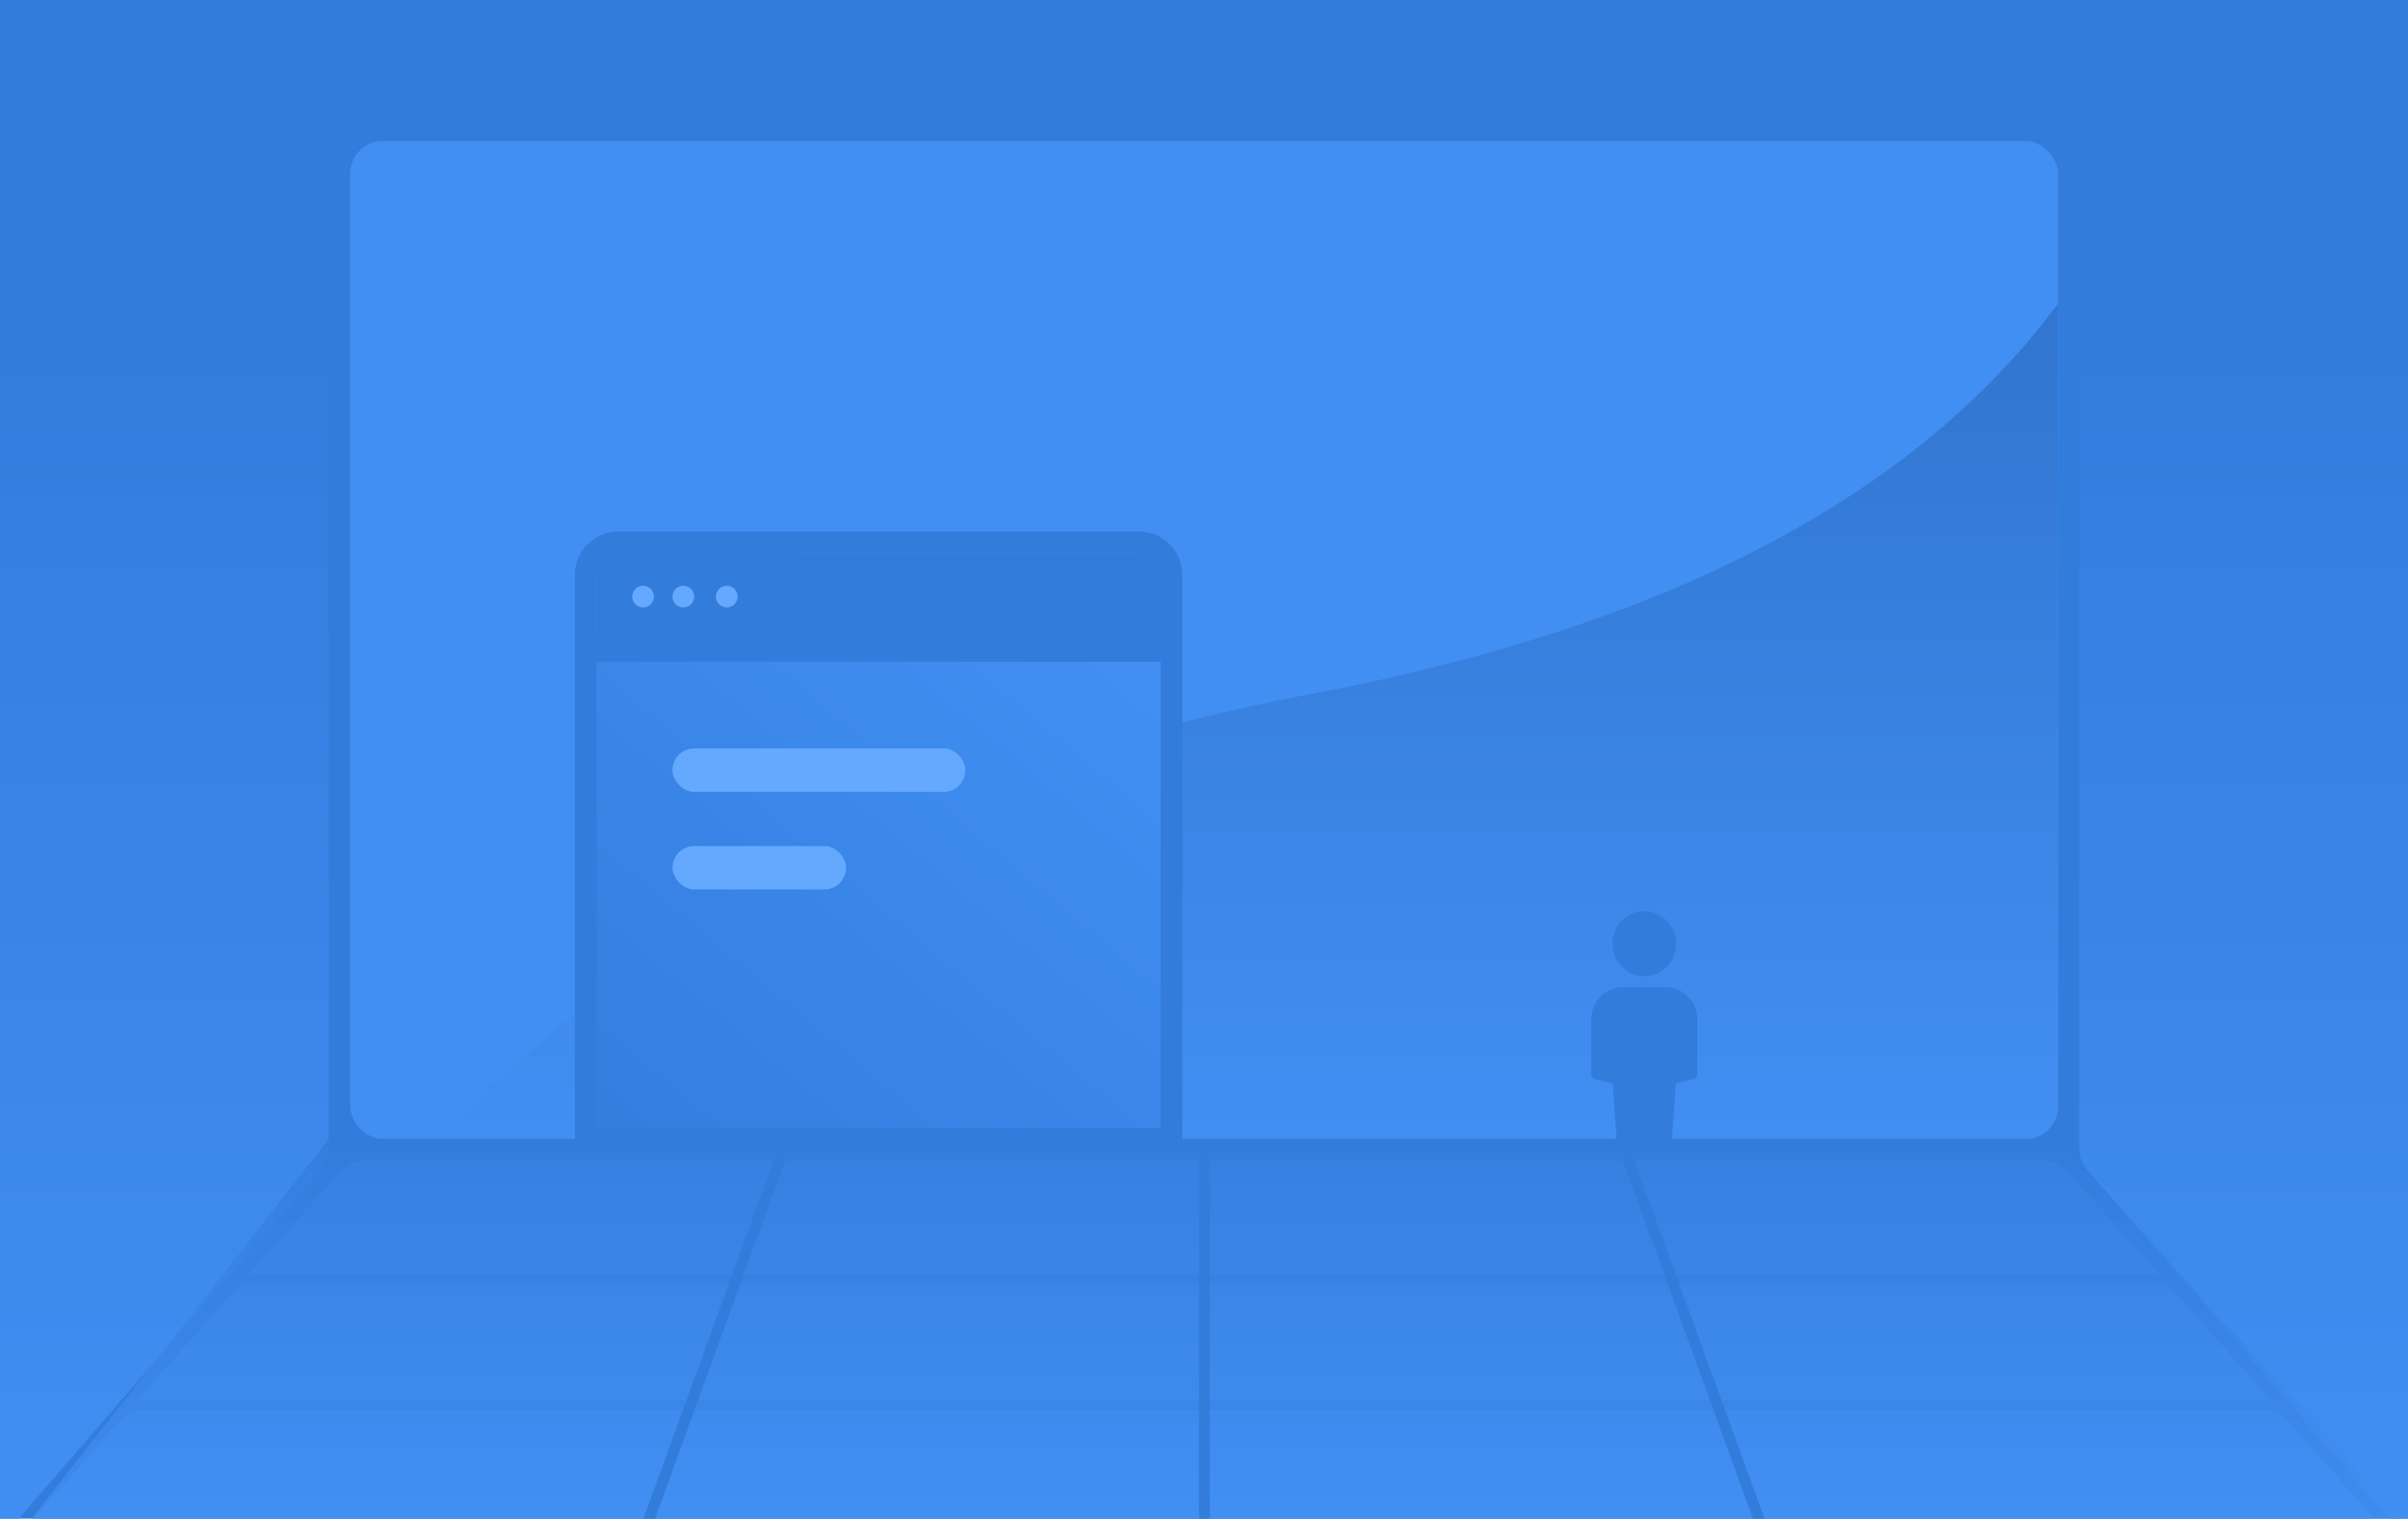 <svg xmlns="http://www.w3.org/2000/svg" width="222" height="140" viewBox="0 0 222 140">
  <defs>
    <linearGradient id="talks-a" x1="50%" x2="50%" y1="0%" y2="100%">
      <stop offset="2.529%" stop-color="#3176D0"/>
      <stop offset="100%" stop-color="#418FF3"/>
    </linearGradient>
    <linearGradient id="talks-b" x1="82.793%" x2="1.802%" y1="13.107%" y2="111.179%">
      <stop offset="0%" stop-color="#418FF3"/>
      <stop offset="100%" stop-color="#327CDC"/>
    </linearGradient>
    <linearGradient id="talks-c" x1="50%" x2="50%" y1="0%" y2="100%">
      <stop offset="0%" stop-color="#327CDC"/>
      <stop offset="100%" stop-color="#327CDC"/>
    </linearGradient>
    <linearGradient id="talks-d" x1="50%" x2="50%" y1="19.741%" y2="100%">
      <stop offset="0%" stop-color="#327CDC"/>
      <stop offset="100%" stop-color="#418FF3"/>
    </linearGradient>
    <linearGradient id="talks-e" x1="50%" x2="50%" y1="100%" y2="0%">
      <stop offset="0%" stop-color="#418FF3"/>
      <stop offset="100%" stop-color="#327CDC"/>
    </linearGradient>
  </defs>
  <g fill="none" fill-rule="evenodd" transform="translate(-619 -3971)">
    <rect width="1440" height="7696" fill="#FAFAFA"/>
    <g transform="translate(606.286 3971)">
      <rect width="222" height="140" x="12.714" fill="#327CDC" fill-rule="nonzero"/>
      <g transform="translate(0 5)">
        <rect width="157.454" height="92" x="45" y="8" fill="#418FF3" fill-rule="nonzero" rx="3"/>
        <path fill="url(#talks-a)" d="M52.811,100 C73.853,78.833 100.747,65.167 133.493,59 C166.239,52.833 189.222,40.833 202.441,23 L202.441,97 C202.441,98.657 201.097,100 199.441,100 L52.811,100 Z"/>
        <path fill="url(#talks-b)" stroke="url(#talks-c)" stroke-width="2" d="M69.714,45 L117.714,45 C119.371,45 120.714,46.343 120.714,48 L120.714,100 L66.714,100 L66.714,48 C66.714,46.343 68.057,45 69.714,45 Z"/>
        <rect width="27" height="4" x="74.714" y="64" fill="#65A9FF" rx="2"/>
        <rect width="16" height="4" x="74.714" y="73" fill="#65A9FF" rx="2"/>
        <path fill="#327CDC" d="M69.714,46 L117.714,46 C118.818,46 119.714,46.895 119.714,48 L119.714,54 L67.714,54 L67.714,48 C67.714,46.895 68.609,46 69.714,46 Z"/>
        <rect width="52" height="2" x="67.714" y="54" fill="#327CDC"/>
        <circle cx="72" cy="50" r="1" fill="#65A8FF"/>
        <circle cx="75.714" cy="50" r="1" fill="#65A8FF"/>
        <circle cx="79.714" cy="50" r="1" fill="#65A8FF"/>
        <path fill="#327CDC" d="M4.89,0 C6.507,0 7.824,1.346 7.824,3 C7.824,4.654 6.507,6 4.89,6 C3.272,6 1.956,4.654 1.956,3 C1.956,1.346 3.272,0 4.89,0 Z M2.934,7 L6.845,7 C8.471,7 9.78,8.344 9.78,10.002 L9.78,15 C9.78,15.229 9.627,15.43 9.409,15.485 L7.793,15.898 L7.333,22.542 C7.312,22.801 7.101,23 6.846,23 L2.934,23 C2.679,23 2.468,22.801 2.447,22.542 L1.987,15.898 L0.371,15.485 C0.153,15.43 1.13686838e-13,15.229 1.13686838e-13,15 L1.13686838e-13,10.002 C1.13686838e-13,8.339 1.314,7 2.934,7 Z" transform="translate(159.41 79)"/>
        <path fill="#418FF3" fill-rule="nonzero" d="M46.334,102 L201.094,102 C201.95,102 202.766,102.366 203.336,103.007 L222,124 L25.427,124 L44.092,103.007 C44.661,102.366 45.477,102 46.334,102 Z"/>
        <path stroke="#327CDC" stroke-linecap="square" d="M35.696,112.955 L211.794,112.955"/>
        <path fill="url(#talks-d)" fill-rule="nonzero" d="M204.396 100.862L204.396 29.333C204.396 28.484 204.748 27.675 205.364 27.107L234.714 1.8189894e-12 234.714 137 205.134 102.852C204.659 102.303 204.396 101.595 204.396 100.862zM43.031 100.862C43.031 101.595 42.768 102.303 42.293 102.852L12.714 137 12.714-1.8189894e-12 42.063 27.107C42.679 27.675 43.031 28.484 43.031 29.333L43.031 100.862z"/>
        <path fill="#418FF3" fill-rule="nonzero" d="M26.001,125 L221.426,125 C222.288,125 223.109,125.371 223.678,126.018 L247.427,153 L0,153 L23.749,126.018 C24.319,125.371 25.139,125 26.001,125 Z"/>
        <polygon fill="url(#talks-e)" fill-opacity=".8" fill-rule="nonzero" points="43.031 100 202.441 100 234.117 135 15.648 135"/>
        <path stroke="#327CDC" stroke-linecap="square" d="M123.745,102 L123.745,137"/>
        <path stroke="#327CDC" stroke-linecap="square" d="M0.521,0 L13.234,35" transform="translate(162.344 102)"/>
        <path stroke="#327CDC" stroke-linecap="square" d="M0.521,0 L13.234,35" transform="matrix(-1 0 0 1 85.084 102)"/>
      </g>
    </g>
  </g>
</svg>
